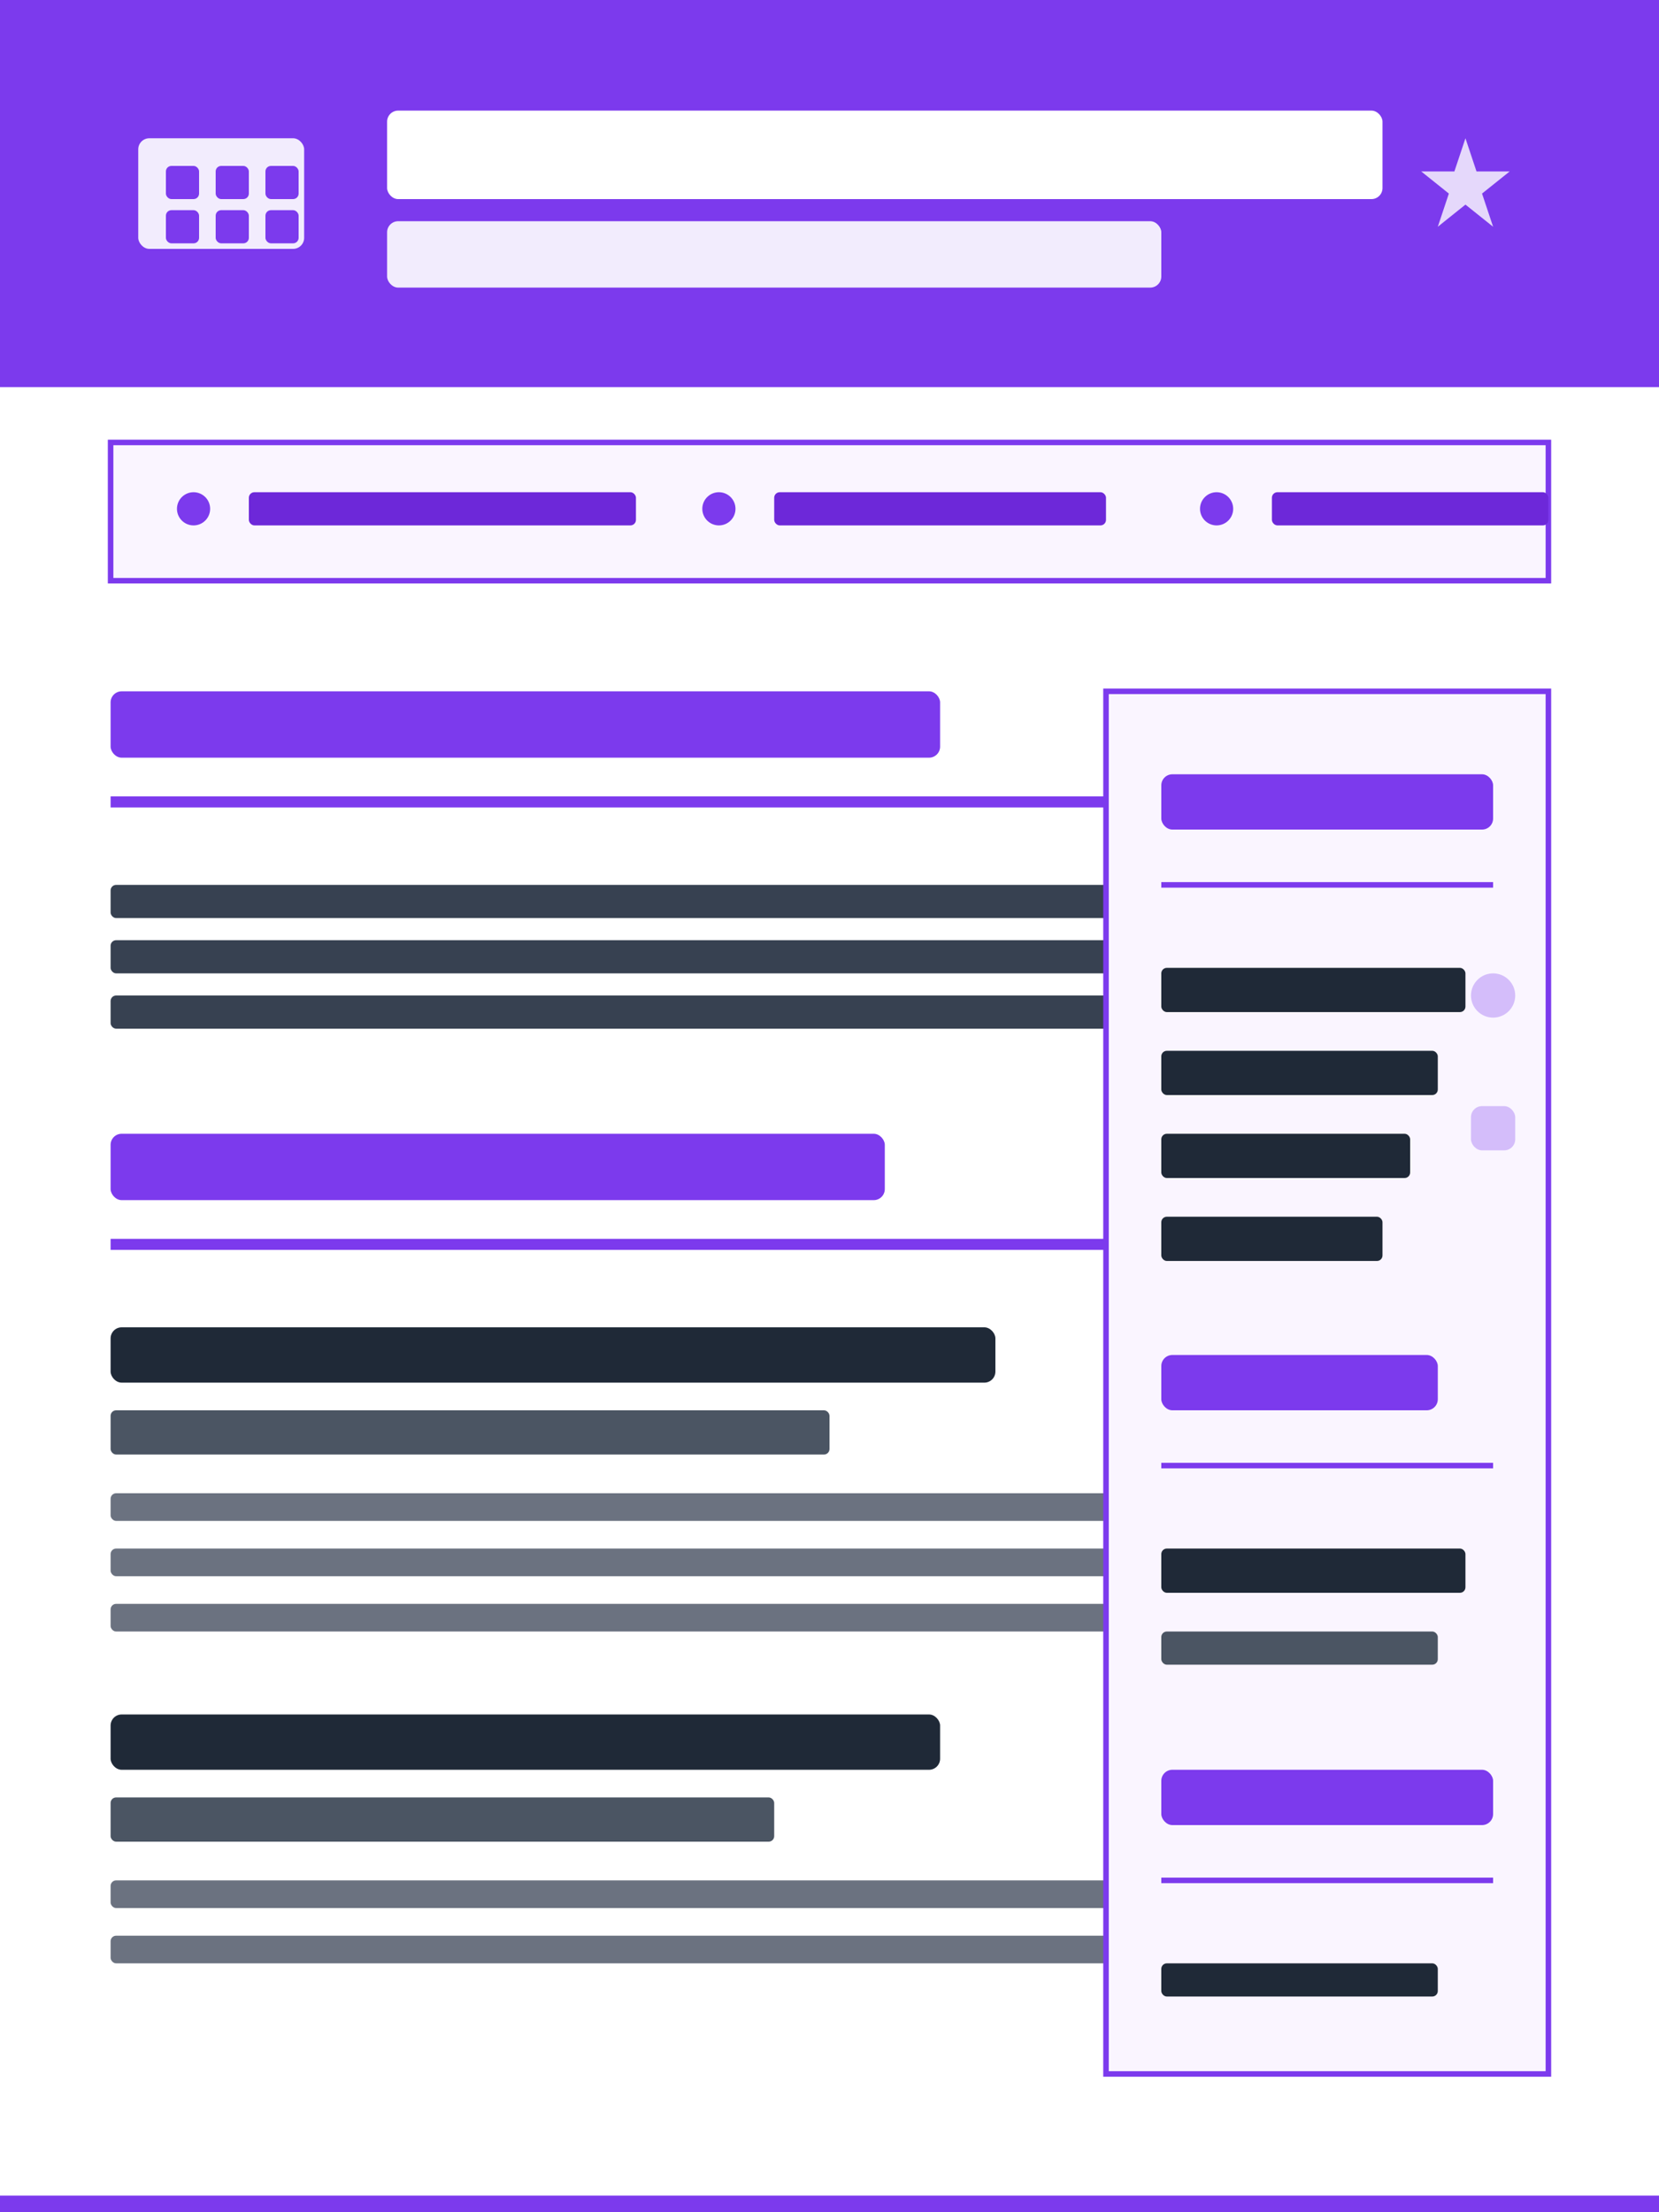 <svg width="300" height="400" viewBox="0 0 300 400" xmlns="http://www.w3.org/2000/svg">
  <!-- Background -->
  <rect width="300" height="400" fill="#ffffff"/>
  
  <!-- Hospitality Header -->
  <rect x="0" y="0" width="300" height="70" fill="#7c3aed"/>
  
  <!-- Hotel/Service Icon -->
  <rect x="25" y="25" width="30" height="20" fill="#ffffff" opacity="0.9" rx="2"/>
  <rect x="30" y="30" width="6" height="6" fill="#7c3aed" rx="1"/>
  <rect x="39" y="30" width="6" height="6" fill="#7c3aed" rx="1"/>
  <rect x="48" y="30" width="6" height="6" fill="#7c3aed" rx="1"/>
  <rect x="30" y="38" width="6" height="6" fill="#7c3aed" rx="1"/>
  <rect x="39" y="38" width="6" height="6" fill="#7c3aed" rx="1"/>
  <rect x="48" y="38" width="6" height="6" fill="#7c3aed" rx="1"/>
  
  <!-- Hospitality Professional Name -->
  <rect x="70" y="20" width="180" height="16" fill="#ffffff" rx="2"/>
  <rect x="70" y="40" width="140" height="12" fill="#ffffff" opacity="0.9" rx="2"/>
  
  <!-- Professional Contact Bar -->
  <rect x="20" y="80" width="260" height="25" fill="#faf5ff" stroke="#7c3aed" stroke-width="1"/>
  
  <!-- Contact Information -->
  <circle cx="35" cy="92" r="3" fill="#7c3aed"/>
  <rect x="45" y="89" width="70" height="6" fill="#6d28d9" rx="1"/>
  
  <circle cx="130" cy="92" r="3" fill="#7c3aed"/>
  <rect x="140" y="89" width="60" height="6" fill="#6d28d9" rx="1"/>
  
  <circle cx="220" cy="92" r="3" fill="#7c3aed"/>
  <rect x="230" y="89" width="50" height="6" fill="#6d28d9" rx="1"/>
  
  <!-- Professional Summary -->
  <rect x="20" y="125" width="150" height="12" fill="#7c3aed" rx="2"/>
  <line x1="20" y1="145" x2="280" y2="145" stroke="#7c3aed" stroke-width="2"/>
  
  <rect x="20" y="160" width="260" height="6" fill="#374151" rx="1"/>
  <rect x="20" y="170" width="240" height="6" fill="#374151" rx="1"/>
  <rect x="20" y="180" width="220" height="6" fill="#374151" rx="1"/>
  
  <!-- Hospitality Experience -->
  <rect x="20" y="205" width="140" height="12" fill="#7c3aed" rx="2"/>
  <line x1="20" y1="225" x2="280" y2="225" stroke="#7c3aed" stroke-width="2"/>
  
  <!-- Experience Entry 1 -->
  <rect x="20" y="240" width="160" height="10" fill="#1f2937" rx="2"/>
  <rect x="20" y="255" width="130" height="8" fill="#4b5563" rx="1"/>
  <rect x="20" y="270" width="240" height="5" fill="#6b7280" rx="1"/>
  <rect x="20" y="280" width="220" height="5" fill="#6b7280" rx="1"/>
  <rect x="20" y="290" width="200" height="5" fill="#6b7280" rx="1"/>
  
  <!-- Experience Entry 2 -->
  <rect x="20" y="310" width="150" height="10" fill="#1f2937" rx="2"/>
  <rect x="20" y="325" width="120" height="8" fill="#4b5563" rx="1"/>
  <rect x="20" y="340" width="230" height="5" fill="#6b7280" rx="1"/>
  <rect x="20" y="350" width="210" height="5" fill="#6b7280" rx="1"/>
  
  <!-- Hospitality Skills Sidebar -->
  <rect x="200" y="125" width="80" height="250" fill="#faf5ff" stroke="#7c3aed" stroke-width="1"/>
  
  <!-- Service Skills -->
  <rect x="210" y="140" width="60" height="10" fill="#7c3aed" rx="2"/>
  <line x1="210" y1="160" x2="270" y2="160" stroke="#7c3aed" stroke-width="1"/>
  
  <rect x="210" y="175" width="55" height="8" fill="#1f2937" rx="1"/>
  <rect x="210" y="190" width="50" height="8" fill="#1f2937" rx="1"/>
  <rect x="210" y="205" width="45" height="8" fill="#1f2937" rx="1"/>
  <rect x="210" y="220" width="40" height="8" fill="#1f2937" rx="1"/>
  
  <!-- Languages -->
  <rect x="210" y="245" width="50" height="10" fill="#7c3aed" rx="2"/>
  <line x1="210" y1="265" x2="270" y2="265" stroke="#7c3aed" stroke-width="1"/>
  
  <rect x="210" y="280" width="55" height="8" fill="#1f2937" rx="1"/>
  <rect x="210" y="295" width="50" height="6" fill="#4b5563" rx="1"/>
  
  <!-- Certifications -->
  <rect x="210" y="320" width="60" height="10" fill="#7c3aed" rx="2"/>
  <line x1="210" y1="340" x2="270" y2="340" stroke="#7c3aed" stroke-width="1"/>
  
  <rect x="210" y="355" width="50" height="6" fill="#1f2937" rx="1"/>
  
  <!-- Hospitality Icons -->
  <circle cx="270" cy="180" r="4" fill="#7c3aed" opacity="0.3"/>
  <rect x="266" y="200" width="8" height="8" fill="#7c3aed" opacity="0.3" rx="2"/>
  
  <!-- Hospitality Border Accents -->
  <rect x="0" y="0" width="300" height="3" fill="#7c3aed"/>
  <rect x="0" y="397" width="300" height="3" fill="#7c3aed"/>
  
  <!-- Star Service Icon -->
  <polygon points="265,25 267,31 273,31 268,35 270,41 265,37 260,41 262,35 257,31 263,31" fill="#ffffff" opacity="0.8"/>
</svg>